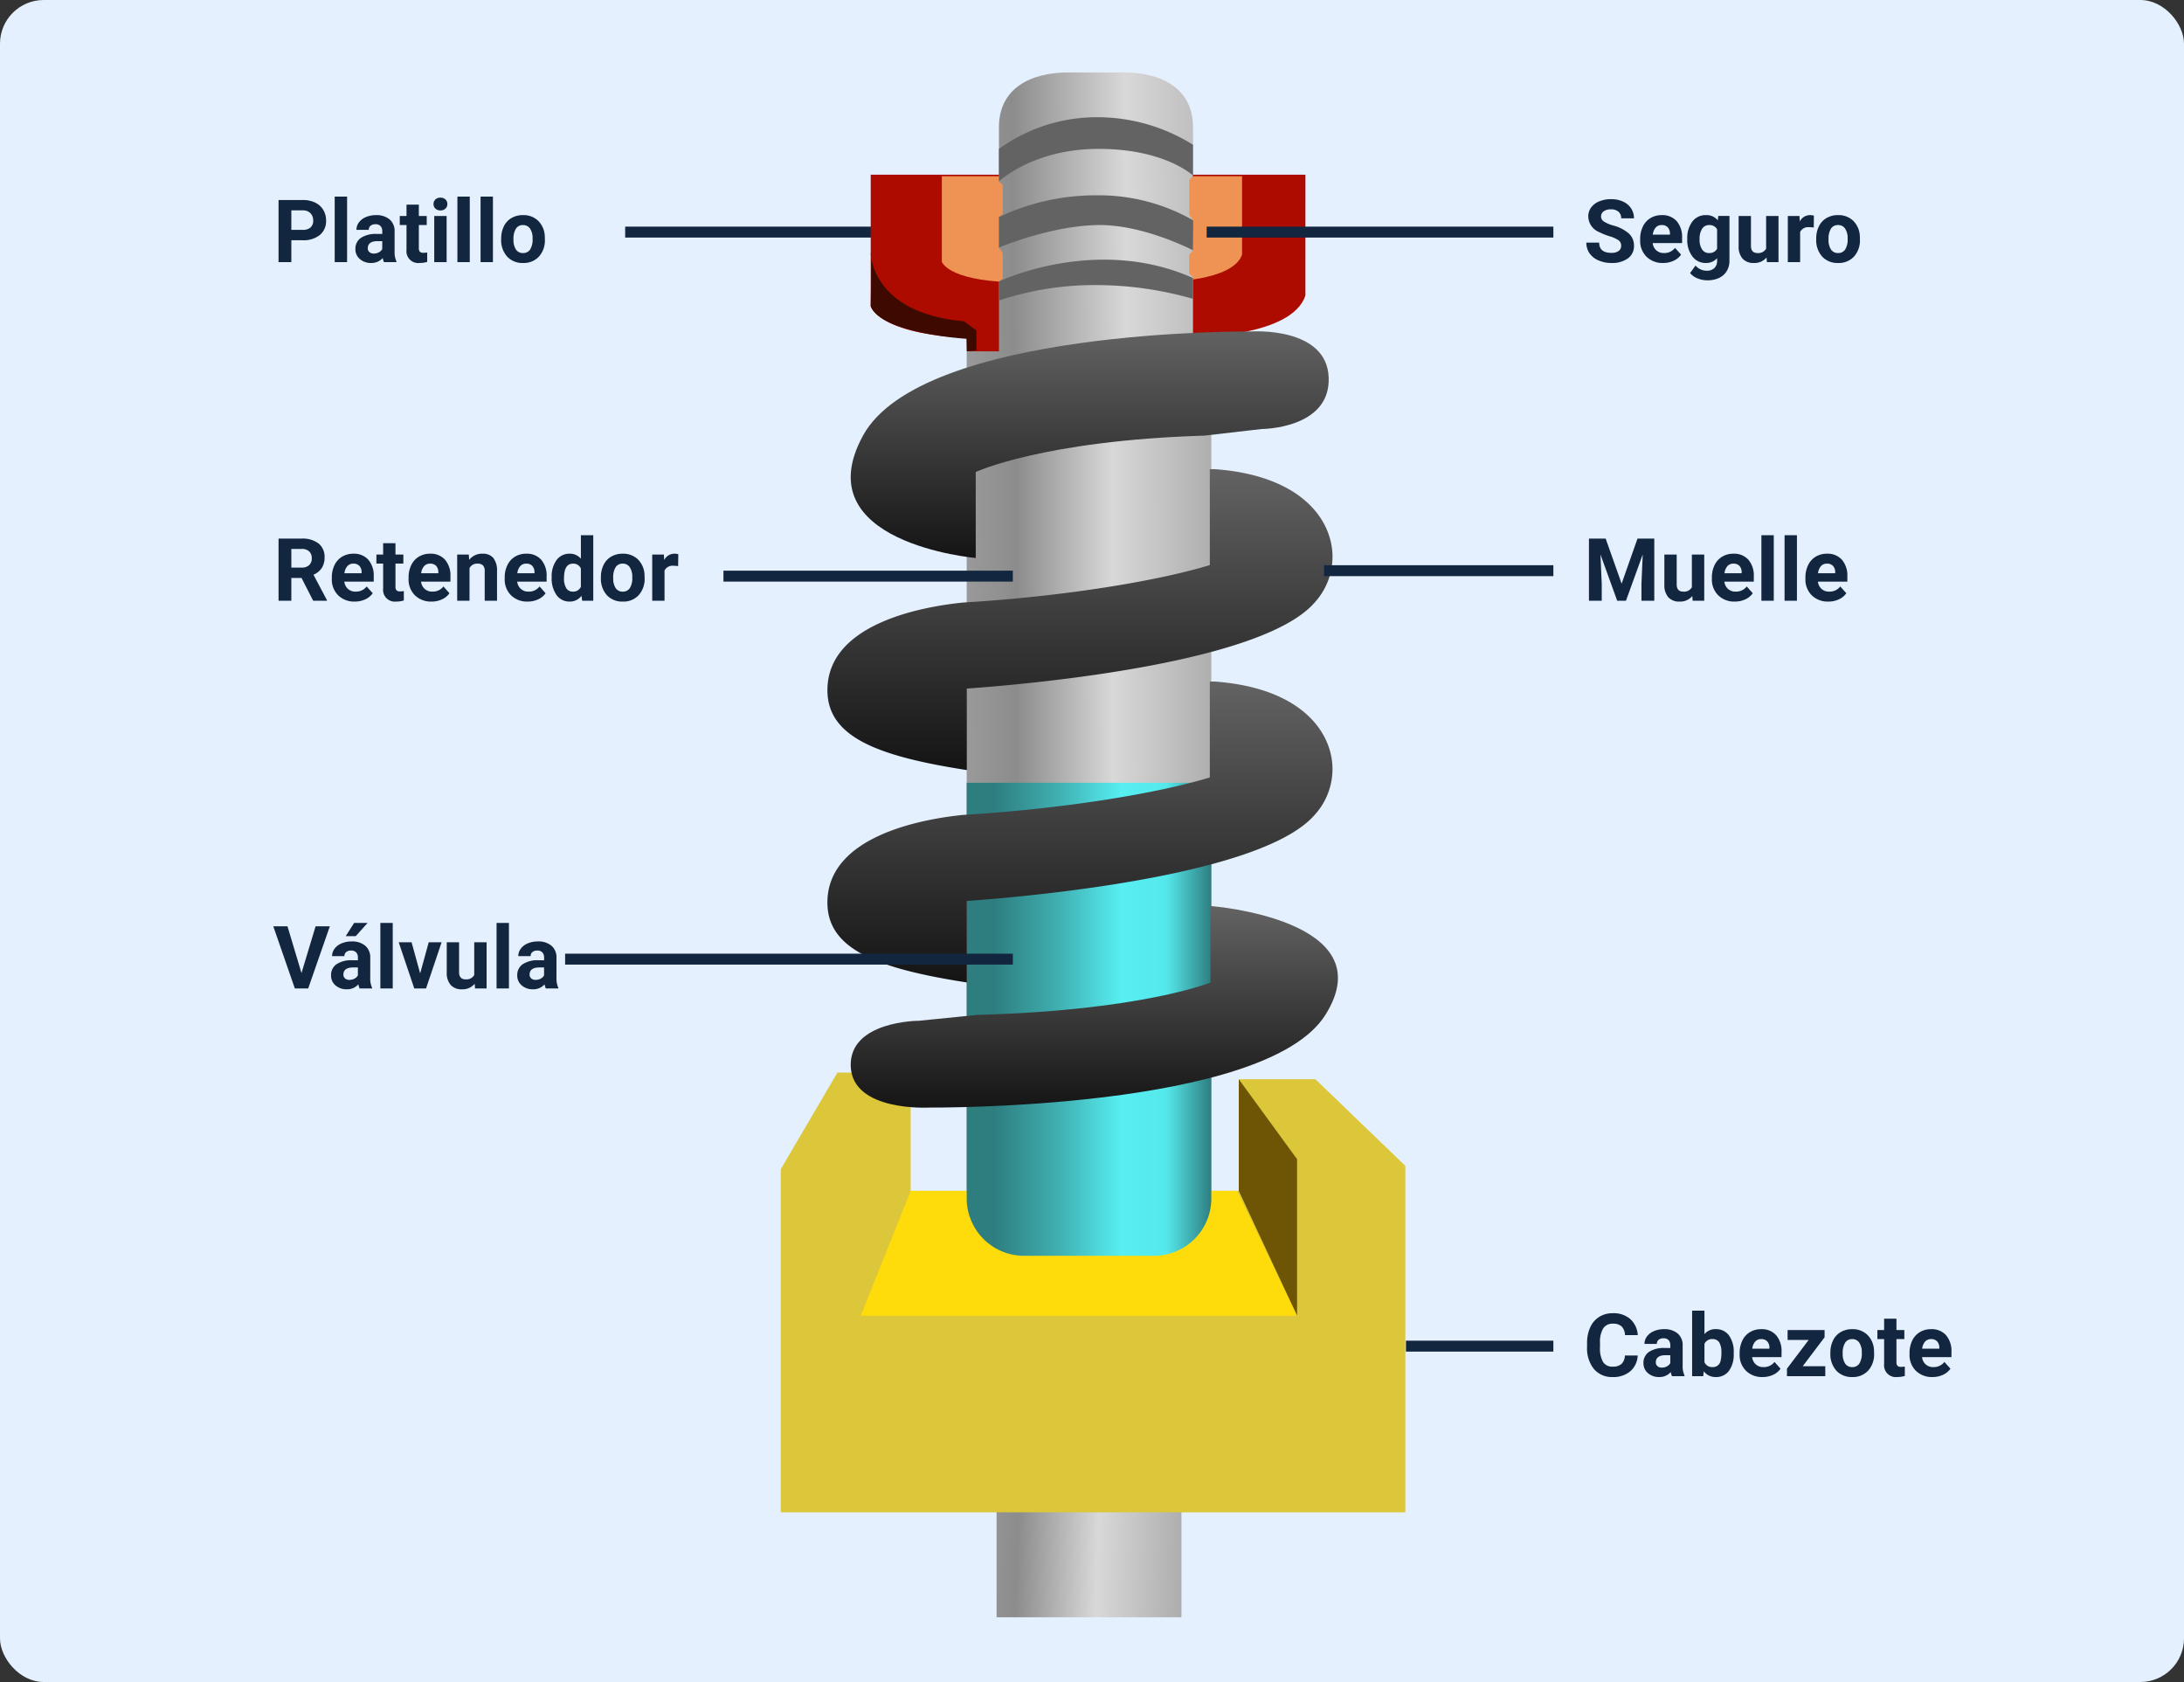 <svg xmlns="http://www.w3.org/2000/svg" xmlns:xlink="http://www.w3.org/1999/xlink" width="400" height="308" viewBox="0 0 400 308">
  <rect x="0" y="0" width="400" height="308" fill="#333333" stroke="none"/>
  <defs>
    <linearGradient id="linear-gradient" x1="-0.19" y1="0.644" x2="1.172" y2="0.68" gradientUnits="objectBoundingBox">
      <stop offset="0" stop-color="#9e9e9e"/>
      <stop offset="0.219" stop-color="#8c8c8c"/>
      <stop offset="0.539" stop-color="#d9d8d8"/>
      <stop offset="0.824" stop-color="#b4b4b4"/>
      <stop offset="1" stop-color="#9e9e9e"/>
    </linearGradient>
    <clipPath id="clip-path">
      <rect id="Rectángulo_404107" data-name="Rectángulo 404107" width="114.385" height="282.883" fill="none"/>
    </clipPath>
    <linearGradient id="linear-gradient-2" x1="-0.066" y1="0.293" x2="1.163" y2="0.285" xlink:href="#linear-gradient"/>
    <linearGradient id="linear-gradient-3" x1="0.114" y1="0.5" x2="1" y2="0.5" gradientUnits="objectBoundingBox">
      <stop offset="0" stop-color="#2e7e80"/>
      <stop offset="0.31" stop-color="#41b2b4"/>
      <stop offset="0.586" stop-color="#57eff2"/>
      <stop offset="0.793" stop-color="#54e8eb"/>
      <stop offset="1" stop-color="#2e7e80"/>
    </linearGradient>
    <linearGradient id="linear-gradient-4" x1="0.5" x2="0.5" y2="1" gradientUnits="objectBoundingBox">
      <stop offset="0" stop-color="#636363"/>
      <stop offset="1" stop-color="#141414"/>
    </linearGradient>
    <linearGradient id="linear-gradient-5" x1="-0.328" y1="0.642" x2="1.495" y2="0.627" xlink:href="#linear-gradient"/>
    <linearGradient id="linear-gradient-8" x1="0.5" x2="0.5" y2="1" gradientUnits="objectBoundingBox">
      <stop offset="0" stop-color="#636363"/>
      <stop offset="0.783" stop-color="#252525"/>
      <stop offset="1" stop-color="#141414"/>
    </linearGradient>
  </defs>
  <g id="Grupo_1110070" data-name="Grupo 1110070" transform="translate(-815.051 -880)">
    <rect id="Rectángulo_404030" data-name="Rectángulo 404030" width="400" height="308" rx="8" transform="translate(815.051 880)" fill="#e5f0fe"/>
    <path id="Trazado_900107" data-name="Trazado 900107" d="M3.359-4.008V0H1.016V-11.375H5.453a5.134,5.134,0,0,1,2.254.469A3.454,3.454,0,0,1,9.2-9.574a3.714,3.714,0,0,1,.523,1.965A3.266,3.266,0,0,1,8.582-4.973a4.767,4.767,0,0,1-3.168.965Zm0-1.9H5.453a2.059,2.059,0,0,0,1.418-.437,1.591,1.591,0,0,0,.488-1.25,1.876,1.876,0,0,0-.492-1.352,1.839,1.839,0,0,0-1.359-.531H3.359ZM13.57,0H11.3V-12H13.57Zm6.758,0A2.507,2.507,0,0,1,20.1-.758a2.732,2.732,0,0,1-2.133.914A3,3,0,0,1,15.91-.562a2.312,2.312,0,0,1-.816-1.812,2.389,2.389,0,0,1,1-2.062,4.915,4.915,0,0,1,2.879-.727h1.039v-.484a1.393,1.393,0,0,0-.3-.937,1.183,1.183,0,0,0-.949-.352,1.345,1.345,0,0,0-.895.273.929.929,0,0,0-.324.75H15.281a2.268,2.268,0,0,1,.453-1.359,3,3,0,0,1,1.281-.98,4.669,4.669,0,0,1,1.859-.355,3.689,3.689,0,0,1,2.48.785,2.747,2.747,0,0,1,.918,2.207v3.664a4.041,4.041,0,0,0,.336,1.82V0ZM18.461-1.57a1.945,1.945,0,0,0,.922-.223,1.462,1.462,0,0,0,.625-.6V-3.844h-.844q-1.7,0-1.8,1.172l-.008.133a.9.9,0,0,0,.3.7A1.153,1.153,0,0,0,18.461-1.57Zm8.25-8.961v2.078h1.445V-6.8H26.711v4.219a1.007,1.007,0,0,0,.18.672.9.9,0,0,0,.688.2,3.6,3.6,0,0,0,.664-.055V-.047a4.648,4.648,0,0,1-1.367.2,2.156,2.156,0,0,1-2.422-2.4V-6.8H23.219V-8.453h1.234v-2.078ZM31.8,0H29.531V-8.453H31.8ZM29.4-10.641a1.112,1.112,0,0,1,.34-.836,1.277,1.277,0,0,1,.926-.328,1.28,1.28,0,0,1,.922.328,1.105,1.105,0,0,1,.344.836,1.108,1.108,0,0,1-.348.844,1.283,1.283,0,0,1-.918.328,1.283,1.283,0,0,1-.918-.328A1.108,1.108,0,0,1,29.4-10.641ZM36.039,0H33.773V-12h2.266Zm4.242,0H38.016V-12h2.266Zm1.508-4.3a5.013,5.013,0,0,1,.484-2.242A3.546,3.546,0,0,1,43.668-8.07a4.069,4.069,0,0,1,2.113-.539,3.849,3.849,0,0,1,2.793,1.047,4.2,4.2,0,0,1,1.207,2.844l.016.578A4.418,4.418,0,0,1,48.711-1.02,3.775,3.775,0,0,1,45.8.156a3.793,3.793,0,0,1-2.918-1.172A4.5,4.5,0,0,1,41.789-4.2Zm2.258.16A3.16,3.16,0,0,0,44.5-2.3a1.5,1.5,0,0,0,1.3.638,1.5,1.5,0,0,0,1.281-.63,3.457,3.457,0,0,0,.461-2.015,3.128,3.128,0,0,0-.461-1.831,1.5,1.5,0,0,0-1.3-.649,1.474,1.474,0,0,0-1.281.646A3.516,3.516,0,0,0,44.047-4.144Z" transform="translate(865.051 928)" fill="#12263f"/>
    <path id="Trazado_900106" data-name="Trazado 900106" d="M6.914-2.984A1.2,1.2,0,0,0,6.445-4a6.148,6.148,0,0,0-1.687-.75,11.963,11.963,0,0,1-1.93-.777A3.153,3.153,0,0,1,.891-8.352,2.747,2.747,0,0,1,1.41-10,3.389,3.389,0,0,1,2.9-11.125a5.616,5.616,0,0,1,2.184-.406,5.112,5.112,0,0,1,2.172.441,3.458,3.458,0,0,1,1.48,1.246,3.261,3.261,0,0,1,.527,1.828H6.922A1.534,1.534,0,0,0,6.43-9.23a2.023,2.023,0,0,0-1.383-.434A2.162,2.162,0,0,0,3.711-9.3a1.146,1.146,0,0,0-.477.957,1.1,1.1,0,0,0,.559.93,6.311,6.311,0,0,0,1.645.7A7.106,7.106,0,0,1,8.352-5.219,2.972,2.972,0,0,1,9.266-3,2.737,2.737,0,0,1,8.148-.684a4.891,4.891,0,0,1-3.008.84A5.808,5.808,0,0,1,2.75-.324,3.783,3.783,0,0,1,1.105-1.641,3.371,3.371,0,0,1,.539-3.578H2.891q0,1.883,2.25,1.883a2.189,2.189,0,0,0,1.3-.34A1.106,1.106,0,0,0,6.914-2.984ZM14.594.156A4.15,4.15,0,0,1,11.566-.984,4.054,4.054,0,0,1,10.4-4.023v-.219a5.106,5.106,0,0,1,.492-2.277,3.612,3.612,0,0,1,1.395-1.547,3.914,3.914,0,0,1,2.059-.543,3.508,3.508,0,0,1,2.73,1.094,4.444,4.444,0,0,1,1,3.1v.922H12.688a2.1,2.1,0,0,0,.66,1.328,2,2,0,0,0,1.395.5,2.437,2.437,0,0,0,2.039-.945l1.109,1.242A3.389,3.389,0,0,1,16.516-.246,4.511,4.511,0,0,1,14.594.156Zm-.258-6.945a1.411,1.411,0,0,0-1.09.455,2.357,2.357,0,0,0-.535,1.3h3.141v-.181a1.681,1.681,0,0,0-.406-1.165A1.456,1.456,0,0,0,14.336-6.789Zm4.688,2.5a4.954,4.954,0,0,1,.926-3.133,3,3,0,0,1,2.5-1.187,2.631,2.631,0,0,1,2.164.953l.094-.8H26.75V-.281a3.613,3.613,0,0,1-.5,1.93A3.236,3.236,0,0,1,24.828,2.9a4.985,4.985,0,0,1-2.141.43,4.635,4.635,0,0,1-1.812-.371A3.217,3.217,0,0,1,19.539,2l1-1.375a2.645,2.645,0,0,0,2.047.945,1.936,1.936,0,0,0,1.4-.48,1.8,1.8,0,0,0,.5-1.363V-.727A2.612,2.612,0,0,1,22.43.156a2.992,2.992,0,0,1-2.465-1.191,4.953,4.953,0,0,1-.941-3.16Zm2.258.161a3.1,3.1,0,0,0,.461,1.809,1.465,1.465,0,0,0,1.266.655,1.567,1.567,0,0,0,1.477-.777V-6.012a1.563,1.563,0,0,0-1.461-.777,1.474,1.474,0,0,0-1.277.667A3.5,3.5,0,0,0,21.281-4.128ZM33.547-.859A2.831,2.831,0,0,1,31.234.156,2.67,2.67,0,0,1,29.16-.625a3.335,3.335,0,0,1-.73-2.289V-8.453h2.258v5.467q0,1.322,1.2,1.322a1.63,1.63,0,0,0,1.578-.8V-8.453h2.266V0H33.609Zm8.641-5.477a6.134,6.134,0,0,0-.812-.062,1.654,1.654,0,0,0-1.68.867V0H37.438V-8.453H39.57l.063,1.008a2.092,2.092,0,0,1,1.883-1.164,2.366,2.366,0,0,1,.7.1ZM42.641-4.3a5.013,5.013,0,0,1,.484-2.242A3.546,3.546,0,0,1,44.52-8.07a4.069,4.069,0,0,1,2.113-.539,3.849,3.849,0,0,1,2.793,1.047,4.2,4.2,0,0,1,1.207,2.844l.016.578A4.418,4.418,0,0,1,49.563-1.02,3.775,3.775,0,0,1,46.648.156,3.793,3.793,0,0,1,43.73-1.016,4.5,4.5,0,0,1,42.641-4.2Zm2.258.16A3.16,3.16,0,0,0,45.352-2.3a1.5,1.5,0,0,0,1.3.638,1.5,1.5,0,0,0,1.281-.63,3.457,3.457,0,0,0,.461-2.015A3.128,3.128,0,0,0,47.93-6.14a1.5,1.5,0,0,0-1.3-.649,1.474,1.474,0,0,0-1.281.646A3.516,3.516,0,0,0,44.9-4.144Z" transform="translate(1105.051 928)" fill="#12263f"/>
    <path id="Trazado_900109" data-name="Trazado 900109" d="M4.078-11.375,7-3.125l2.906-8.25h3.078V0H10.633V-3.109l.234-5.367L7.8,0H6.188L3.125-8.469l.234,5.359V0H1.016V-11.375ZM19.945-.859A2.831,2.831,0,0,1,17.633.156a2.67,2.67,0,0,1-2.074-.781,3.335,3.335,0,0,1-.73-2.289V-8.453h2.258v5.467q0,1.322,1.2,1.322a1.63,1.63,0,0,0,1.578-.8V-8.453h2.266V0H20.008ZM27.727.156A4.15,4.15,0,0,1,24.7-.984a4.054,4.054,0,0,1-1.168-3.039v-.219a5.106,5.106,0,0,1,.492-2.277,3.612,3.612,0,0,1,1.395-1.547,3.914,3.914,0,0,1,2.059-.543,3.508,3.508,0,0,1,2.73,1.094,4.444,4.444,0,0,1,1,3.1v.922H25.82a2.1,2.1,0,0,0,.66,1.328,2,2,0,0,0,1.395.5,2.437,2.437,0,0,0,2.039-.945l1.109,1.242A3.389,3.389,0,0,1,29.648-.246,4.511,4.511,0,0,1,27.727.156Zm-.258-6.945a1.411,1.411,0,0,0-1.09.455,2.357,2.357,0,0,0-.535,1.3h3.141v-.181a1.681,1.681,0,0,0-.406-1.165A1.456,1.456,0,0,0,27.469-6.789ZM34.867,0H32.6V-12h2.266Zm4.242,0H36.844V-12h2.266Zm5.75.156A4.15,4.15,0,0,1,41.832-.984a4.054,4.054,0,0,1-1.168-3.039v-.219a5.106,5.106,0,0,1,.492-2.277,3.612,3.612,0,0,1,1.395-1.547,3.914,3.914,0,0,1,2.059-.543,3.508,3.508,0,0,1,2.73,1.094,4.444,4.444,0,0,1,1,3.1v.922H42.953a2.1,2.1,0,0,0,.66,1.328,2,2,0,0,0,1.395.5,2.437,2.437,0,0,0,2.039-.945l1.109,1.242A3.389,3.389,0,0,1,46.781-.246,4.511,4.511,0,0,1,44.859.156ZM44.6-6.789a1.411,1.411,0,0,0-1.09.455,2.357,2.357,0,0,0-.535,1.3h3.141v-.181a1.681,1.681,0,0,0-.406-1.165A1.456,1.456,0,0,0,44.6-6.789Z" transform="translate(1105.051 990)" fill="#12263f"/>
    <path id="Trazado_900111" data-name="Trazado 900111" d="M9.945-3.789A4.025,4.025,0,0,1,8.59-.9,4.76,4.76,0,0,1,5.367.156,4.28,4.28,0,0,1,1.926-1.316,6.038,6.038,0,0,1,.672-5.359v-.7A6.819,6.819,0,0,1,1.25-8.945,4.332,4.332,0,0,1,2.9-10.863a4.629,4.629,0,0,1,2.5-.668A4.637,4.637,0,0,1,8.57-10.477,4.326,4.326,0,0,1,9.961-7.516H7.617A2.376,2.376,0,0,0,7-9.113a2.271,2.271,0,0,0-1.605-.5,1.991,1.991,0,0,0-1.754.84,4.707,4.707,0,0,0-.6,2.605V-5.3a5.038,5.038,0,0,0,.559,2.7,1.954,1.954,0,0,0,1.762.852,2.314,2.314,0,0,0,1.621-.5A2.241,2.241,0,0,0,7.6-3.789ZM16.234,0a2.507,2.507,0,0,1-.227-.758,2.732,2.732,0,0,1-2.133.914,3,3,0,0,1-2.059-.719A2.312,2.312,0,0,1,11-2.375a2.389,2.389,0,0,1,1-2.062,4.915,4.915,0,0,1,2.879-.727h1.039v-.484a1.393,1.393,0,0,0-.3-.937,1.183,1.183,0,0,0-.949-.352,1.345,1.345,0,0,0-.895.273.929.929,0,0,0-.324.75H11.188a2.268,2.268,0,0,1,.453-1.359,3,3,0,0,1,1.281-.98,4.669,4.669,0,0,1,1.859-.355,3.689,3.689,0,0,1,2.48.785,2.747,2.747,0,0,1,.918,2.207v3.664a4.041,4.041,0,0,0,.336,1.82V0ZM14.367-1.57a1.945,1.945,0,0,0,.922-.223,1.462,1.462,0,0,0,.625-.6V-3.844H15.07q-1.7,0-1.8,1.172l-.008.133a.9.9,0,0,0,.3.7A1.153,1.153,0,0,0,14.367-1.57ZM27.531-4.148A5.119,5.119,0,0,1,26.664-.98,2.872,2.872,0,0,1,24.242.156,2.639,2.639,0,0,1,22.047-.9l-.1.9H19.914V-12h2.258v4.3a2.571,2.571,0,0,1,2.055-.914,2.9,2.9,0,0,1,2.426,1.137,5.126,5.126,0,0,1,.879,3.2Zm-2.258-.172A3.381,3.381,0,0,0,24.867-6.2a1.372,1.372,0,0,0-1.211-.592,1.489,1.489,0,0,0-1.484.885v3.346a1.509,1.509,0,0,0,1.5.893,1.4,1.4,0,0,0,1.438-1.081A5.6,5.6,0,0,0,25.273-4.321ZM32.813.156A4.15,4.15,0,0,1,29.785-.984a4.054,4.054,0,0,1-1.168-3.039v-.219a5.106,5.106,0,0,1,.492-2.277A3.612,3.612,0,0,1,30.5-8.066a3.914,3.914,0,0,1,2.059-.543,3.508,3.508,0,0,1,2.73,1.094,4.444,4.444,0,0,1,1,3.1v.922H30.906a2.1,2.1,0,0,0,.66,1.328,2,2,0,0,0,1.395.5A2.437,2.437,0,0,0,35-2.609l1.109,1.242A3.389,3.389,0,0,1,34.734-.246,4.511,4.511,0,0,1,32.813.156Zm-.258-6.945a1.411,1.411,0,0,0-1.09.455,2.357,2.357,0,0,0-.535,1.3H34.07v-.181a1.681,1.681,0,0,0-.406-1.165A1.456,1.456,0,0,0,32.555-6.789ZM40.164-1.82H44.3V0H37.281V-1.375l3.977-5.258H37.4v-1.82h6.773v1.33ZM45.234-4.3a5.013,5.013,0,0,1,.484-2.242A3.546,3.546,0,0,1,47.113-8.07a4.069,4.069,0,0,1,2.113-.539A3.849,3.849,0,0,1,52.02-7.562a4.2,4.2,0,0,1,1.207,2.844l.016.578A4.418,4.418,0,0,1,52.156-1.02,3.775,3.775,0,0,1,49.242.156a3.793,3.793,0,0,1-2.918-1.172A4.5,4.5,0,0,1,45.234-4.2Zm2.258.16A3.16,3.16,0,0,0,47.945-2.3a1.5,1.5,0,0,0,1.3.638,1.5,1.5,0,0,0,1.281-.63,3.457,3.457,0,0,0,.461-2.015,3.128,3.128,0,0,0-.461-1.831,1.5,1.5,0,0,0-1.3-.649,1.474,1.474,0,0,0-1.281.646A3.516,3.516,0,0,0,47.492-4.144Zm9.844-6.387v2.078h1.445V-6.8H57.336v4.219a1.007,1.007,0,0,0,.18.672.9.9,0,0,0,.688.2,3.6,3.6,0,0,0,.664-.055V-.047a4.648,4.648,0,0,1-1.367.2,2.156,2.156,0,0,1-2.422-2.4V-6.8H53.844V-8.453h1.234v-2.078ZM63.93.156A4.15,4.15,0,0,1,60.9-.984a4.054,4.054,0,0,1-1.168-3.039v-.219a5.106,5.106,0,0,1,.492-2.277,3.612,3.612,0,0,1,1.395-1.547,3.914,3.914,0,0,1,2.059-.543,3.508,3.508,0,0,1,2.73,1.094,4.444,4.444,0,0,1,1,3.1v.922H62.023a2.1,2.1,0,0,0,.66,1.328,2,2,0,0,0,1.395.5,2.437,2.437,0,0,0,2.039-.945l1.109,1.242A3.389,3.389,0,0,1,65.852-.246,4.511,4.511,0,0,1,63.93.156Zm-.258-6.945a1.411,1.411,0,0,0-1.09.455,2.357,2.357,0,0,0-.535,1.3h3.141v-.181a1.681,1.681,0,0,0-.406-1.165A1.456,1.456,0,0,0,63.672-6.789Z" transform="translate(1105.051 1132)" fill="#12263f"/>
    <path id="Trazado_900108" data-name="Trazado 900108" d="M5.227-4.164H3.359V0H1.016V-11.375H5.242a4.778,4.778,0,0,1,3.109.9A3.1,3.1,0,0,1,9.445-7.937,3.5,3.5,0,0,1,8.941-6,3.437,3.437,0,0,1,7.414-4.758L9.875-.109V0H7.359Zm-1.867-1.9H5.25a1.936,1.936,0,0,0,1.367-.449A1.606,1.606,0,0,0,7.1-7.75a1.719,1.719,0,0,0-.457-1.266,1.9,1.9,0,0,0-1.4-.461H3.359ZM14.969.156A4.15,4.15,0,0,1,11.941-.984a4.054,4.054,0,0,1-1.168-3.039v-.219a5.106,5.106,0,0,1,.492-2.277A3.612,3.612,0,0,1,12.66-8.066a3.914,3.914,0,0,1,2.059-.543,3.508,3.508,0,0,1,2.73,1.094,4.444,4.444,0,0,1,1,3.1v.922H13.063a2.1,2.1,0,0,0,.66,1.328,2,2,0,0,0,1.395.5,2.437,2.437,0,0,0,2.039-.945l1.109,1.242A3.389,3.389,0,0,1,16.891-.246,4.511,4.511,0,0,1,14.969.156Zm-.258-6.945a1.411,1.411,0,0,0-1.09.455,2.357,2.357,0,0,0-.535,1.3h3.141v-.181a1.681,1.681,0,0,0-.406-1.165A1.456,1.456,0,0,0,14.711-6.789Zm7.719-3.742v2.078h1.445V-6.8H22.43v4.219a1.007,1.007,0,0,0,.18.672.9.9,0,0,0,.688.2,3.6,3.6,0,0,0,.664-.055V-.047a4.648,4.648,0,0,1-1.367.2,2.156,2.156,0,0,1-2.422-2.4V-6.8H18.938V-8.453h1.234v-2.078ZM29.023.156A4.15,4.15,0,0,1,26-.984a4.054,4.054,0,0,1-1.168-3.039v-.219A5.106,5.106,0,0,1,25.32-6.52a3.612,3.612,0,0,1,1.395-1.547,3.914,3.914,0,0,1,2.059-.543A3.508,3.508,0,0,1,31.5-7.516a4.444,4.444,0,0,1,1,3.1v.922H27.117a2.1,2.1,0,0,0,.66,1.328,2,2,0,0,0,1.395.5,2.437,2.437,0,0,0,2.039-.945L32.32-1.367A3.389,3.389,0,0,1,30.945-.246,4.511,4.511,0,0,1,29.023.156Zm-.258-6.945a1.411,1.411,0,0,0-1.09.455,2.357,2.357,0,0,0-.535,1.3h3.141v-.181a1.681,1.681,0,0,0-.406-1.165A1.456,1.456,0,0,0,28.766-6.789Zm7.094-1.664.07.977a2.951,2.951,0,0,1,2.43-1.133,2.453,2.453,0,0,1,2,.789,3.682,3.682,0,0,1,.672,2.359V0H38.773V-5.419a1.47,1.47,0,0,0-.312-1.045,1.4,1.4,0,0,0-1.039-.325,1.553,1.553,0,0,0-1.43.814V0H33.734V-8.453ZM46.633.156A4.15,4.15,0,0,1,43.605-.984a4.054,4.054,0,0,1-1.168-3.039v-.219A5.106,5.106,0,0,1,42.93-6.52a3.612,3.612,0,0,1,1.395-1.547,3.914,3.914,0,0,1,2.059-.543,3.508,3.508,0,0,1,2.73,1.094,4.444,4.444,0,0,1,1,3.1v.922H44.727a2.1,2.1,0,0,0,.66,1.328,2,2,0,0,0,1.395.5,2.437,2.437,0,0,0,2.039-.945L49.93-1.367A3.389,3.389,0,0,1,48.555-.246,4.511,4.511,0,0,1,46.633.156Zm-.258-6.945a1.411,1.411,0,0,0-1.09.455,2.357,2.357,0,0,0-.535,1.3h3.141v-.181a1.681,1.681,0,0,0-.406-1.165A1.456,1.456,0,0,0,46.375-6.789Zm4.664,2.5a5.094,5.094,0,0,1,.887-3.148,2.877,2.877,0,0,1,2.426-1.172,2.589,2.589,0,0,1,2.039.922V-12h2.266V0H56.617l-.109-.9A2.657,2.657,0,0,1,54.336.156,2.869,2.869,0,0,1,51.941-1.02,5.258,5.258,0,0,1,51.039-4.289Zm2.258.161A3.355,3.355,0,0,0,53.711-2.3a1.348,1.348,0,0,0,1.2.636,1.51,1.51,0,0,0,1.477-.887V-5.9a1.489,1.489,0,0,0-1.461-.887Q53.3-6.789,53.3-4.128ZM60.055-4.3a5.013,5.013,0,0,1,.484-2.242A3.546,3.546,0,0,1,61.934-8.07a4.069,4.069,0,0,1,2.113-.539A3.849,3.849,0,0,1,66.84-7.562a4.2,4.2,0,0,1,1.207,2.844l.016.578A4.418,4.418,0,0,1,66.977-1.02,3.775,3.775,0,0,1,64.063.156a3.793,3.793,0,0,1-2.918-1.172A4.5,4.5,0,0,1,60.055-4.2Zm2.258.16A3.16,3.16,0,0,0,62.766-2.3a1.5,1.5,0,0,0,1.3.638,1.5,1.5,0,0,0,1.281-.63A3.457,3.457,0,0,0,65.8-4.309a3.128,3.128,0,0,0-.461-1.831,1.5,1.5,0,0,0-1.3-.649,1.474,1.474,0,0,0-1.281.646A3.516,3.516,0,0,0,62.313-4.144ZM74.2-6.336a6.134,6.134,0,0,0-.812-.062,1.654,1.654,0,0,0-1.68.867V0H69.453V-8.453h2.133l.063,1.008a2.092,2.092,0,0,1,1.883-1.164,2.366,2.366,0,0,1,.7.1Z" transform="translate(865.051 990)" fill="#12263f"/>
    <path id="Trazado_900110" data-name="Trazado 900110" d="M5.219-2.82,7.8-11.375h2.609L6.445,0H4L.055-11.375h2.6ZM15.867,0a2.507,2.507,0,0,1-.227-.758,2.732,2.732,0,0,1-2.133.914,3,3,0,0,1-2.059-.719,2.312,2.312,0,0,1-.816-1.812,2.389,2.389,0,0,1,1-2.062,4.915,4.915,0,0,1,2.879-.727h1.039v-.484a1.393,1.393,0,0,0-.3-.937,1.183,1.183,0,0,0-.949-.352,1.345,1.345,0,0,0-.895.273.929.929,0,0,0-.324.75H10.82a2.268,2.268,0,0,1,.453-1.359,3,3,0,0,1,1.281-.98,4.669,4.669,0,0,1,1.859-.355,3.689,3.689,0,0,1,2.48.785,2.747,2.747,0,0,1,.918,2.207v3.664a4.041,4.041,0,0,0,.336,1.82V0ZM14-1.57a1.945,1.945,0,0,0,.922-.223,1.462,1.462,0,0,0,.625-.6V-3.844H14.7q-1.7,0-1.8,1.172l-.008.133a.9.9,0,0,0,.3.7A1.153,1.153,0,0,0,14-1.57ZM14.859-12H17.32L15.156-9.578H13.32ZM21.93,0H19.664V-12H21.93Zm5.023-2.758,1.57-5.7h2.359L28.031,0H25.875L23.023-8.453h2.359Zm9.984,1.9A2.831,2.831,0,0,1,34.625.156a2.67,2.67,0,0,1-2.074-.781,3.335,3.335,0,0,1-.73-2.289V-8.453h2.258v5.467q0,1.322,1.2,1.322a1.63,1.63,0,0,0,1.578-.8V-8.453h2.266V0H37ZM43.211,0H40.945V-12h2.266Zm6.758,0a2.507,2.507,0,0,1-.227-.758,2.732,2.732,0,0,1-2.133.914,3,3,0,0,1-2.059-.719,2.312,2.312,0,0,1-.816-1.812,2.389,2.389,0,0,1,1-2.062,4.915,4.915,0,0,1,2.879-.727h1.039v-.484a1.393,1.393,0,0,0-.3-.937,1.183,1.183,0,0,0-.949-.352,1.345,1.345,0,0,0-.895.273.929.929,0,0,0-.324.75H44.922a2.268,2.268,0,0,1,.453-1.359,3,3,0,0,1,1.281-.98,4.669,4.669,0,0,1,1.859-.355A3.689,3.689,0,0,1,51-7.824a2.747,2.747,0,0,1,.918,2.207v3.664a4.041,4.041,0,0,0,.336,1.82V0ZM48.1-1.57a1.945,1.945,0,0,0,.922-.223,1.462,1.462,0,0,0,.625-.6V-3.844H48.8q-1.7,0-1.8,1.172l-.008.133a.9.9,0,0,0,.3.7A1.153,1.153,0,0,0,48.1-1.57Z" transform="translate(865.051 1061)" fill="#12263f"/>
    <line id="Línea_147" data-name="Línea 147" x2="51" transform="translate(929.551 922.5)" fill="none" stroke="#12263f" stroke-width="2"/>
    <g id="Grupo_1110069" data-name="Grupo 1110069" transform="translate(958.051 893.266)">
      <rect id="Rectángulo_404105" data-name="Rectángulo 404105" width="33.858" height="27.222" transform="translate(39.523 255.66)" fill="url(#linear-gradient)"/>
      <rect id="Rectángulo_404106" data-name="Rectángulo 404106" width="43.924" height="17.692" transform="translate(34.163 44.044)" fill="#ad0b00"/>
      <g id="Grupo_1110068" data-name="Grupo 1110068">
        <g id="Grupo_1110067" data-name="Grupo 1110067" clip-path="url(#clip-path)">
          <path id="Trazado_899743" data-name="Trazado 899743" d="M60.3,204.636H36.524a10.511,10.511,0,0,1-10.512-10.511V39.005h44.8v155.12A10.511,10.511,0,0,1,60.3,204.636" transform="translate(8.04 12.056)" fill="url(#linear-gradient-2)"/>
          <path id="Trazado_899744" data-name="Trazado 899744" d="M83.883,141.118H97.914l16.472,15.861v63.446H0V157.59L10.371,139.9H23.792v21.658H83.883Z" transform="translate(0 43.24)" fill="#dcc63a"/>
          <path id="Trazado_899745" data-name="Trazado 899745" d="M74.753,155.471v28.673L64.078,161.267V140.831Z" transform="translate(19.806 43.529)" fill="#6e5505"/>
          <path id="Trazado_899746" data-name="Trazado 899746" d="M91.1,179.319H11.185l9.151-22.878H80.121Z" transform="translate(3.457 48.354)" fill="#fedb0a"/>
          <path id="Trazado_899747" data-name="Trazado 899747" d="M60.3,185.98H36.524A10.511,10.511,0,0,1,26.012,175.47V99.362h44.8V175.47A10.511,10.511,0,0,1,60.3,185.98" transform="translate(8.04 30.711)" fill="url(#linear-gradient-3)"/>
          <path id="Trazado_899748" data-name="Trazado 899748" d="M22.294,137.612s-12.811,0-12.506,8.352,14.336,7.544,14.336,7.544,61.616.539,72.6-16.974S75.675,116.6,75.675,116.6v14.01s-12.507,5.119-42.7,5.928Z" transform="translate(3.024 36.038)" fill="url(#linear-gradient-4)"/>
          <path id="Trazado_899749" data-name="Trazado 899749" d="M92.2,14.306H12.583V38.4s1.377,5.185,18.181,5.8l41.046-.153s17.906,0,20.385-7.625Z" transform="translate(3.889 4.422)" fill="#ad0b00"/>
          <path id="Trazado_899750" data-name="Trazado 899750" d="M77.519,14.513H22.533V30.164s.952,3.368,12.558,3.765l28.348-.1s12.367,0,14.079-4.954Z" transform="translate(6.965 4.486)" fill="#ee9354"/>
          <path id="Trazado_899751" data-name="Trazado 899751" d="M66.06,51.212H30.524V38.306l.687-.571V33.044l-.687-.914V26.467l.687-.572V20.576L30.524,20v-10c0-7.013,5.685-10,12.7-10H53.364c7.013,0,12.7,2.991,12.7,10v8.912l-.686.8v6.445L66.06,27v5.566l-.686.84V36.8l.686.689Z" transform="translate(9.435 0)" fill="url(#linear-gradient-5)"/>
          <path id="Trazado_899752" data-name="Trazado 899752" d="M30.524,18.011V12.062a30.548,30.548,0,0,1,17.844-5.8A33.056,33.056,0,0,1,66.06,11.3v5.642s-5.225-4.994-17.692-4.88c-11.672.107-17.844,5.948-17.844,5.948" transform="translate(9.435 1.937)" fill="#636363"/>
          <path id="Trazado_899753" data-name="Trazado 899753" d="M30.524,26.763V21.174a41.15,41.15,0,0,1,17.844-3.986A34.835,34.835,0,0,1,66.1,21.765l-.038,5.49s-9.228-4.842-17.692-4.622c-8.72.226-17.844,4.13-17.844,4.13" transform="translate(9.435 5.313)" fill="#636363"/>
          <path id="Trazado_899754" data-name="Trazado 899754" d="M30.5,30.2s17.806-8.578,35.574-.648v3.812A64.615,64.615,0,0,0,48.53,30.843a55.577,55.577,0,0,0-18,2.821Z" transform="translate(9.426 8.093)" fill="#636363"/>
          <path id="Trazado_899755" data-name="Trazado 899755" d="M99.007,100.461c-.44-6.593-6.254-14.057-21.252-15.239a7.86,7.86,0,0,0-1.191,0v17.536c-9.7,2.978-27.1,5.757-44.5,6.819-.178.01-.356.025-.535.035-.118.007-.237.017-.353.029-7.364.768-24.509,3.853-24.654,15.877-.1,8.593,8.835,12.2,25.543,14.784V125.381c9.831-.71,29.295-2.6,44.5-6.64,8.555-2.275,15.764-5.228,19.128-9.043a12.469,12.469,0,0,0,3.315-9.237" transform="translate(2.017 26.334)" fill="url(#linear-gradient-4)"/>
          <path id="Trazado_899756" data-name="Trazado 899756" d="M99.007,70.752c-.44-6.593-6.254-14.057-21.252-15.239a7.862,7.862,0,0,0-1.191,0V73.052c-9.7,2.978-27.1,5.757-44.5,6.819-.178.01-.356.025-.535.035-.118.007-.237.017-.353.029C23.816,80.7,6.671,83.788,6.525,95.812c-.1,8.593,8.835,12.2,25.543,14.783V95.672c9.831-.71,29.295-2.6,44.5-6.64,8.555-2.275,15.764-5.228,19.128-9.043a12.47,12.47,0,0,0,3.315-9.237" transform="translate(2.017 17.152)" fill="url(#linear-gradient-4)"/>
          <path id="Trazado_899757" data-name="Trazado 899757" d="M12.583,25.258s0,10.981,17.082,12.506l2.286,1.678V43.1l-1.79.153-.041-2.288s-15.556-.915-17.538-5.948c0,0,.228-9.99,0-9.761" transform="translate(3.889 7.806)" fill="#3e0a00"/>
          <path id="Trazado_899758" data-name="Trazado 899758" d="M85.056,54.1s12.57,0,12.27-9.387-14.066-8.478-14.066-8.478-60.454-.606-71.227,19.076,20.65,22.408,20.65,22.408V61.971s12.271-5.753,41.9-6.662Z" transform="translate(3.024 11.192)" fill="url(#linear-gradient-8)"/>
        </g>
      </g>
    </g>
    <line id="Línea_148" data-name="Línea 148" x2="53" transform="translate(947.551 985.5)" fill="none" stroke="#12263f" stroke-width="2"/>
    <line id="Línea_150" data-name="Línea 150" x2="63.5" transform="translate(1036.051 922.5)" fill="none" stroke="#12263f" stroke-width="2"/>
    <line id="Línea_151" data-name="Línea 151" x2="42" transform="translate(1057.551 984.5)" fill="none" stroke="#12263f" stroke-width="2"/>
    <line id="Línea_152" data-name="Línea 152" x2="27" transform="translate(1072.551 1126.5)" fill="none" stroke="#12263f" stroke-width="2"/>
    <line id="Línea_149" data-name="Línea 149" x2="82" transform="translate(918.551 1055.633)" fill="none" stroke="#12263f" stroke-width="2"/>
  </g>
</svg>
